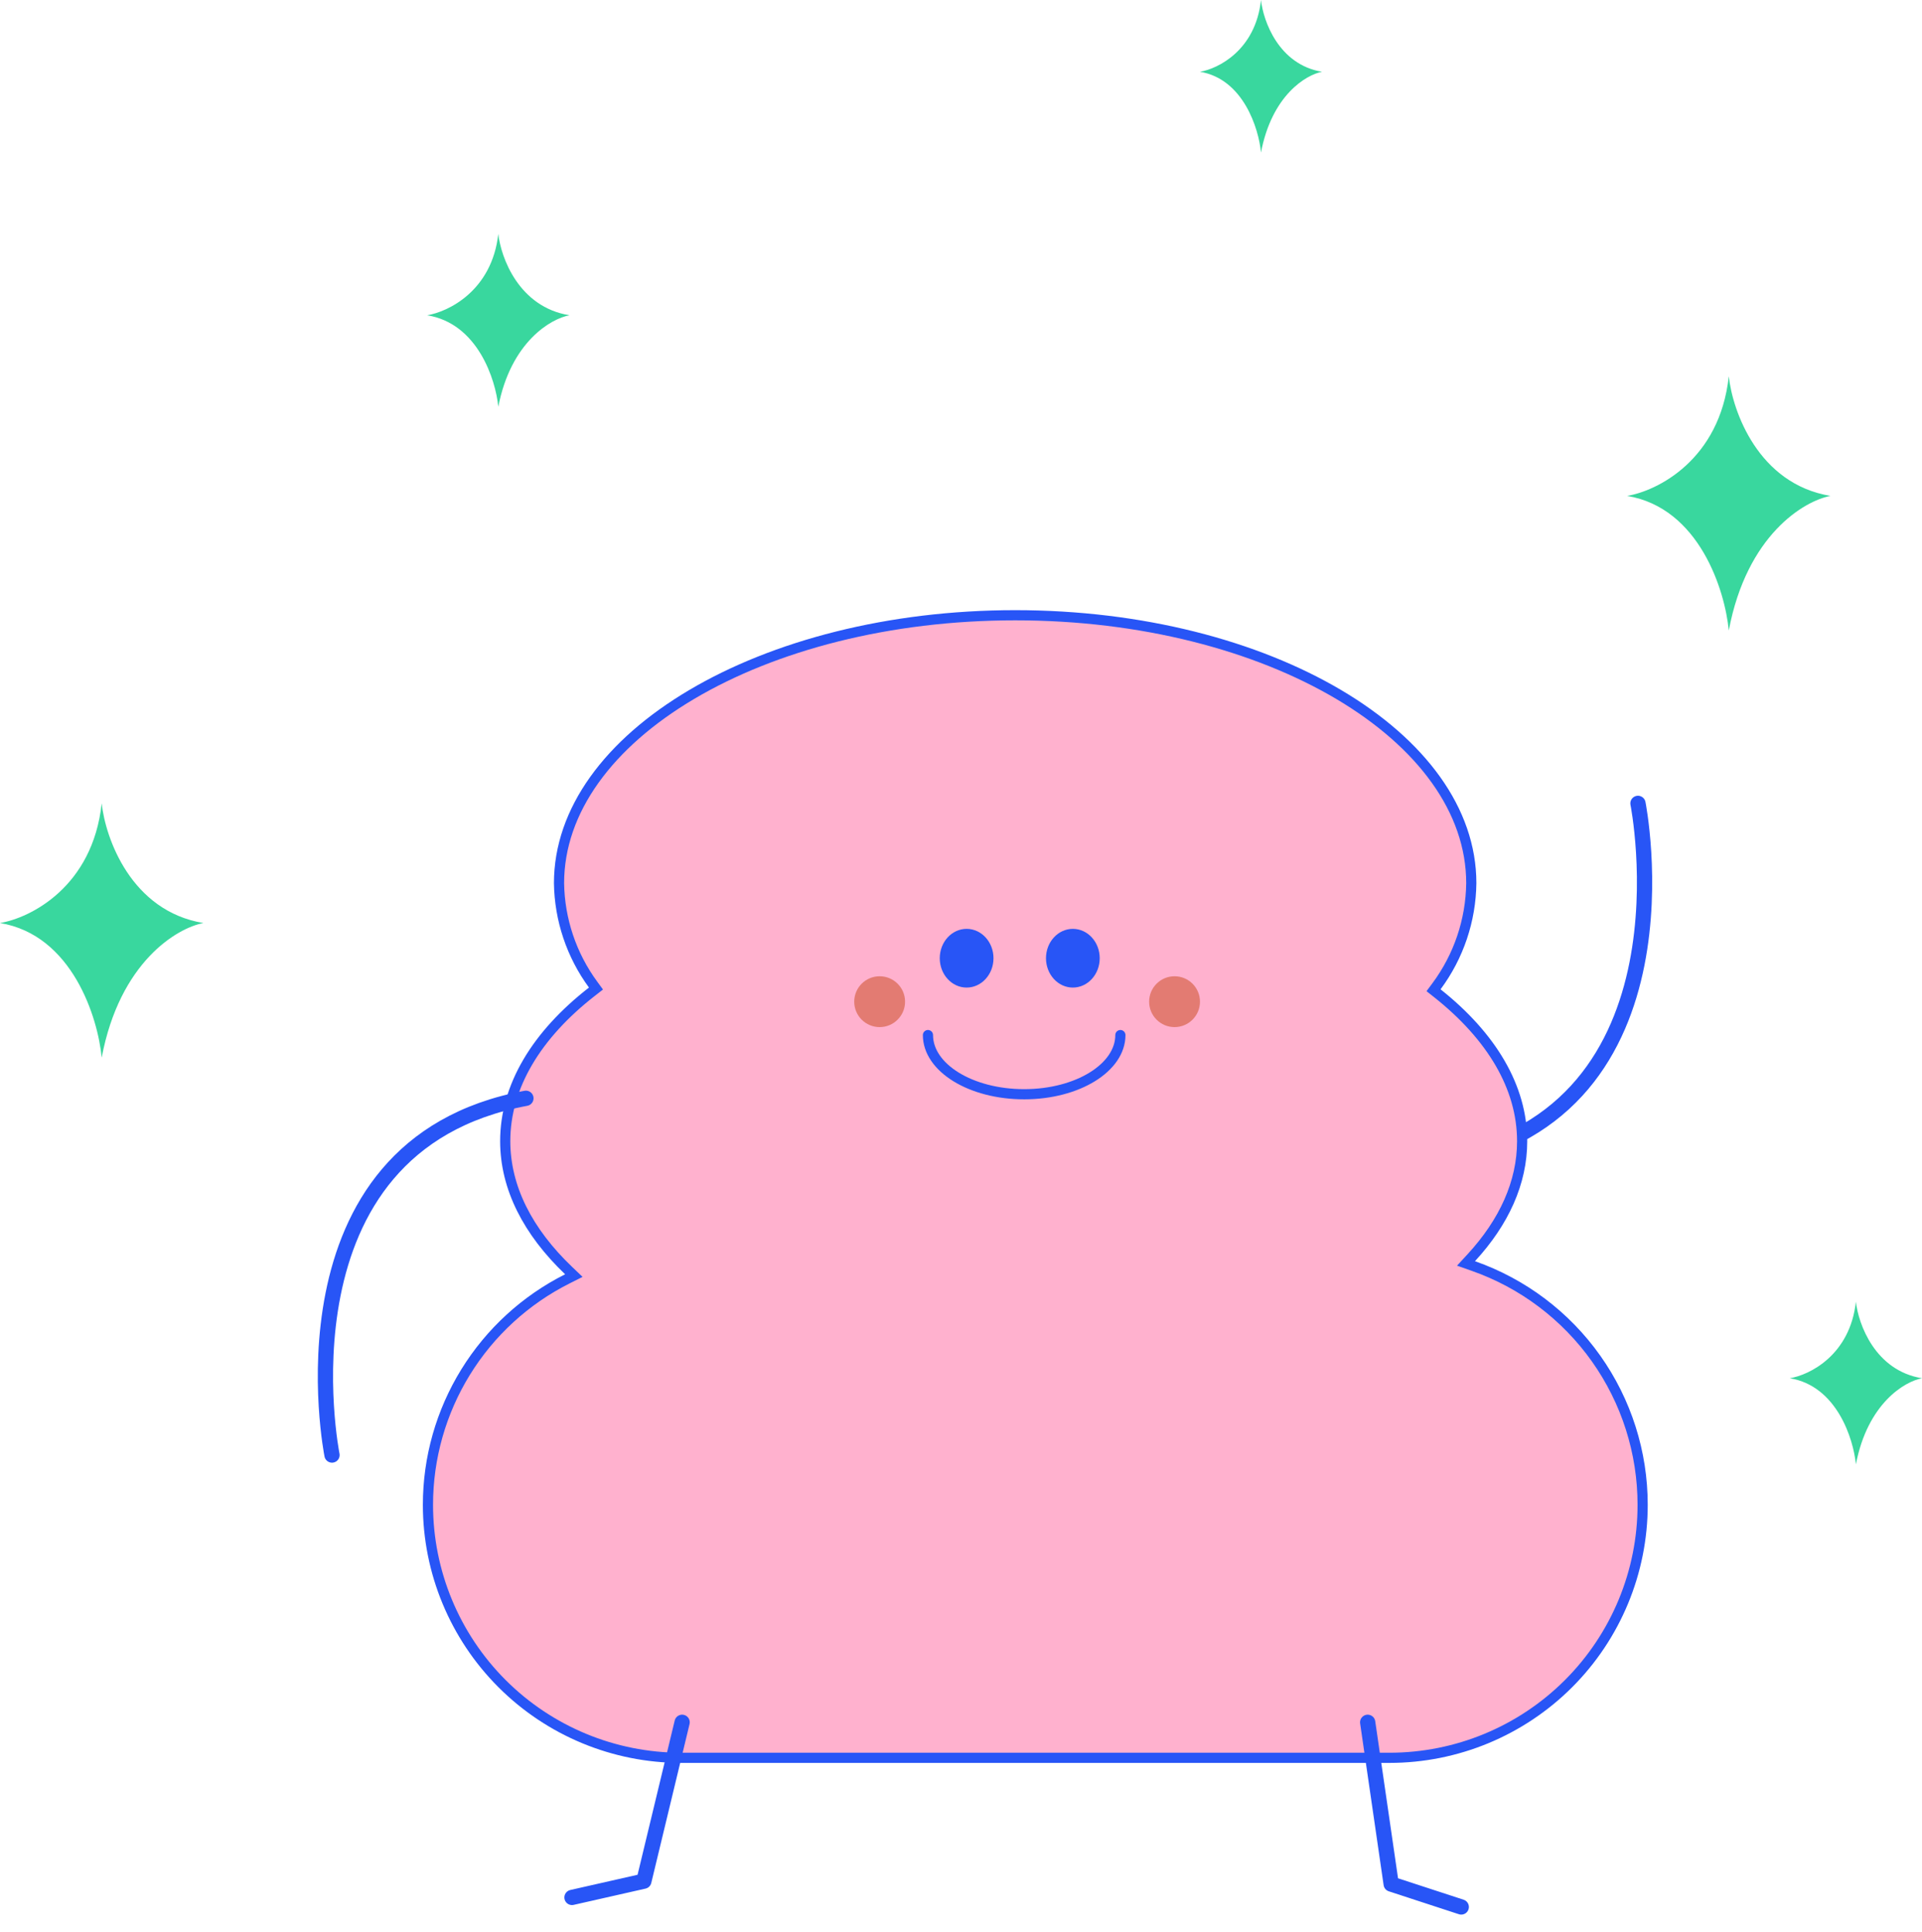 <svg width="189" height="190" viewBox="0 0 189 190" fill="none" xmlns="http://www.w3.org/2000/svg">
<path d="M161.069 79C161.069 79 167.161 109.406 142 114.082" stroke="#2855F6" stroke-width="1.5" stroke-linecap="round" stroke-linejoin="round"/>
<path d="M144.674 123.68L144.159 124.239L144.876 124.491C149.745 126.199 153.962 129.377 156.945 133.583C159.928 137.79 161.53 142.819 161.529 147.974C161.529 154.573 158.906 160.901 154.236 165.567C149.566 170.233 143.233 172.855 136.628 172.855H66.984C60.379 172.855 54.046 170.233 49.376 165.567C44.706 160.901 42.083 154.573 42.083 147.974C42.083 143.364 43.366 138.845 45.787 134.922C48.209 130.998 51.674 127.823 55.796 125.753L56.43 125.434L55.917 124.944C51.915 121.125 49.681 116.79 49.681 112.216C49.681 106.816 52.771 101.747 58.222 97.506L58.605 97.207L58.318 96.815C56.195 93.919 55.026 90.435 54.972 86.846C54.974 79.681 59.885 73.106 68.014 68.294C76.133 63.489 87.382 60.5 99.83 60.5C112.278 60.5 123.524 63.489 131.642 68.294C139.769 73.106 144.679 79.682 144.68 86.847C144.635 90.503 143.436 94.051 141.256 96.987L140.967 97.376L141.347 97.677C146.654 101.889 149.68 106.894 149.68 112.216C149.68 116.293 147.894 120.184 144.674 123.68Z" fill="#FFB1CE" stroke="#2855F6"/>
<path d="M32.647 143.082C32.647 143.082 26.562 112.676 51.716 108" stroke="#2855F6" stroke-width="1.5" stroke-linecap="round" stroke-linejoin="round"/>
<path d="M67.077 169.363L63.314 184.984L56.247 186.584" stroke="#2855F6" stroke-width="1.5" stroke-linecap="round" stroke-linejoin="round"/>
<path d="M134.491 169.363L136.801 185.269L143.692 187.522" stroke="#2855F6" stroke-width="1.5" stroke-linecap="round" stroke-linejoin="round"/>
<path d="M95.053 97.113C96.512 97.113 97.695 95.82 97.695 94.226C97.695 92.632 96.512 91.339 95.053 91.339C93.594 91.339 92.411 92.632 92.411 94.226C92.411 95.82 93.594 97.113 95.053 97.113Z" fill="#2855F6"/>
<path d="M105.499 97.113C106.958 97.113 108.141 95.82 108.141 94.226C108.141 92.632 106.958 91.339 105.499 91.339C104.04 91.339 102.857 92.632 102.857 94.226C102.857 95.82 104.04 97.113 105.499 97.113Z" fill="#2855F6"/>
<path d="M110.173 101.784C110.173 104.991 105.952 107.602 100.712 107.602C95.471 107.602 91.25 104.999 91.25 101.784" stroke="#2855F6" stroke-linecap="round" stroke-linejoin="round"/>
<circle cx="86.5" cy="98.5" r="2.5" fill="#E37B72"/>
<circle cx="115.5" cy="98.5" r="2.5" fill="#E37B72"/>
<path d="M170 37C169.111 45.235 162.963 48.275 160 48.765C167.111 49.941 169.63 58.078 170 62C171.778 52.588 177.407 49.255 180 48.765C172.889 47.588 170.37 40.431 170 37Z" fill="#39D79E"/>
<path d="M182.5 128C181.922 133.271 177.926 135.216 176 135.529C180.622 136.282 182.259 141.49 182.5 144C183.656 137.976 187.315 135.843 189 135.529C184.378 134.776 182.741 130.196 182.5 128Z" fill="#39D79E"/>
<path d="M124 -5.00078e-09C123.467 4.941 119.778 6.765 118 7.059C122.267 7.765 123.778 12.647 124 15C125.067 9.353 128.444 7.353 130 7.059C125.733 6.353 124.222 2.059 124 -5.00078e-09Z" fill="#39D79E"/>
<path d="M49 23C48.378 28.6 44.074 30.667 42 31C46.978 31.8 48.741 37.333 49 40C50.244 33.6 54.185 31.333 56 31C51.022 30.2 49.259 25.333 49 23Z" fill="#39D79E"/>
<path d="M10 79C9.111 87.235 2.963 90.275 9.80545e-09 90.765C7.111 91.941 9.63 100.078 10 104C11.778 94.588 17.407 91.255 20 90.765C12.889 89.588 10.37 82.431 10 79Z" fill="#39D79E"/>
</svg>
